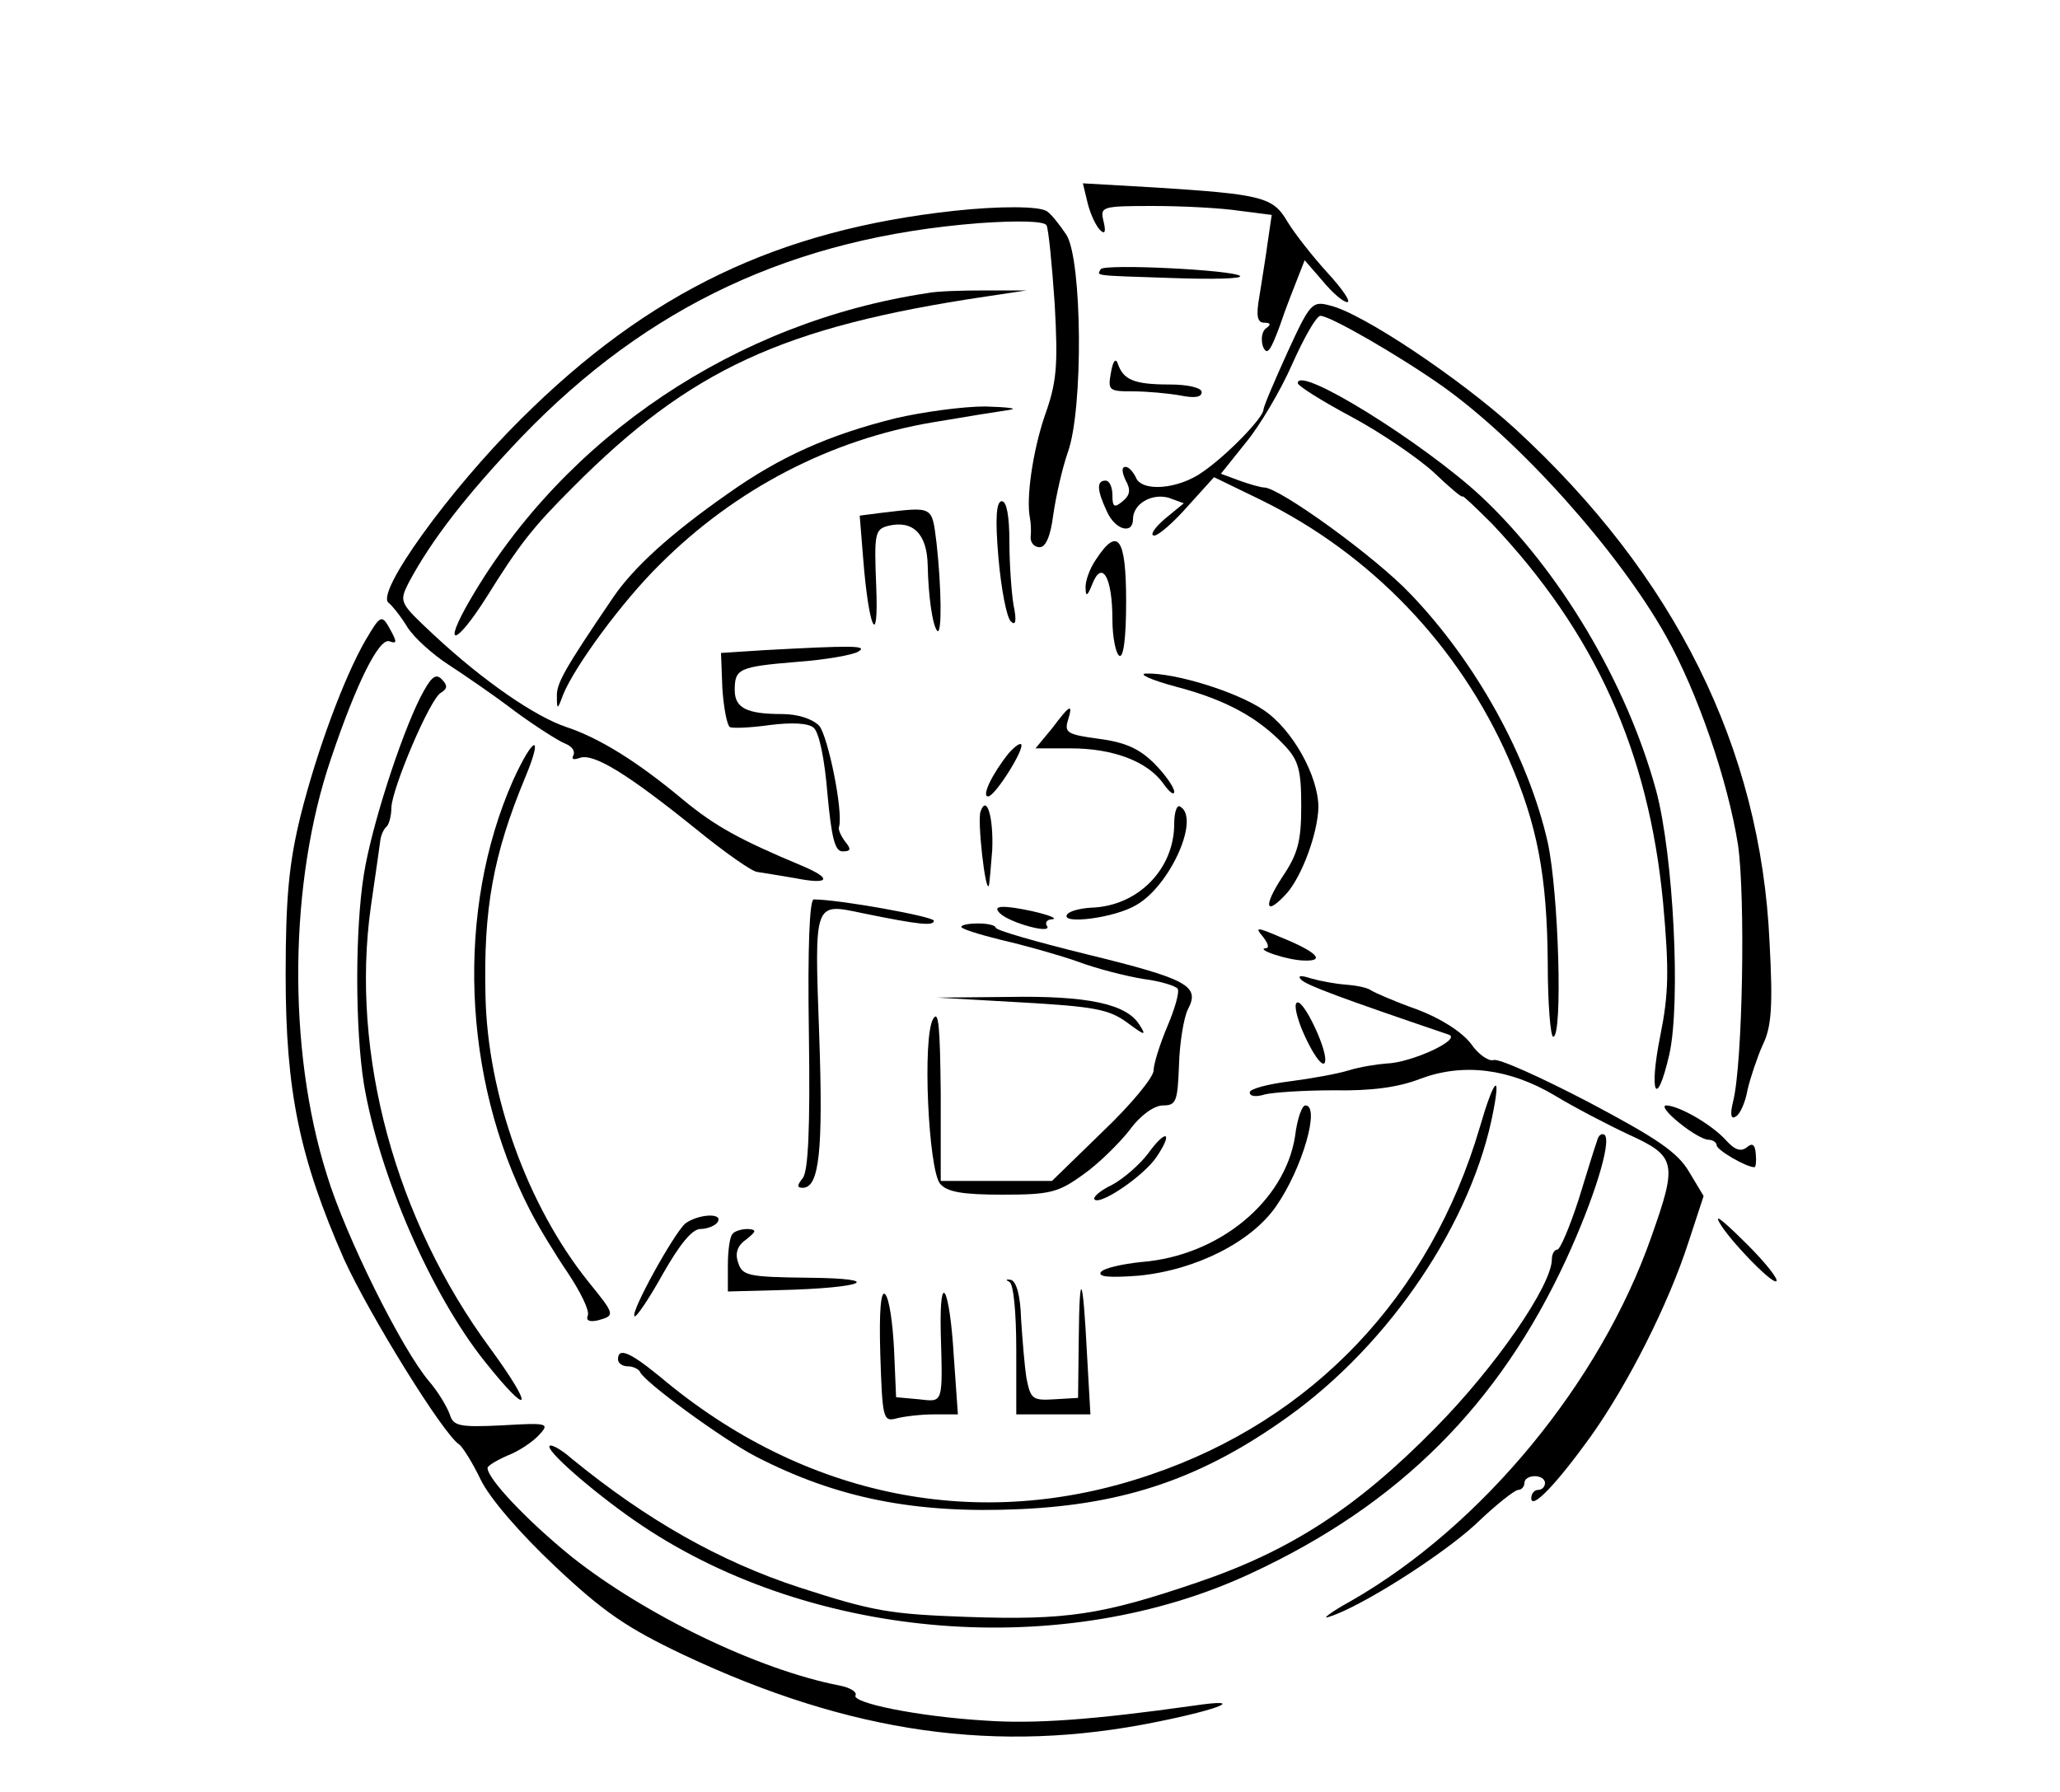 <?xml version="1.0" standalone="no"?>
<!DOCTYPE svg PUBLIC "-//W3C//DTD SVG 20010904//EN"
 "http://www.w3.org/TR/2001/REC-SVG-20010904/DTD/svg10.dtd">
<svg version="1.0" xmlns="http://www.w3.org/2000/svg"
 width="300pt" height="261pt" viewBox="0 0 300 261"
 preserveAspectRatio="xMidYMid meet">
<g transform="translate(0,261) scale(0.1,-0.1)"
fill="#000000" stroke="none">
<path d="M1584 2314 c4 -16 12 -33 18 -39 7 -7 9 -3 5 13 -5 21 -3 22 73 22
42 0 99 -3 125 -7 l47 -6 -6 -41 c-3 -23 -9 -58 -12 -78 -5 -28 -3 -38 7 -38
10 0 10 -3 3 -8 -6 -4 -8 -15 -5 -26 6 -15 11 -8 25 30 9 27 22 59 27 72 l9
23 26 -30 c14 -17 30 -31 36 -31 6 0 -7 19 -29 43 -21 23 -47 56 -58 74 -21
36 -36 40 -194 50 l-104 6 7 -29z"/>
<path d="M1390 2303 c-257 -28 -445 -118 -631 -303 -105 -104 -213 -254 -193
-268 5 -4 18 -20 27 -35 10 -16 37 -40 60 -55 23 -15 67 -45 97 -68 30 -22 63
-43 73 -47 10 -4 15 -11 12 -17 -3 -6 0 -7 9 -4 20 8 71 -24 169 -103 43 -35
83 -63 90 -63 7 -1 31 -5 55 -9 50 -10 55 -1 10 18 -91 38 -127 58 -173 96
-67 56 -122 90 -170 106 -45 15 -120 66 -194 135 -49 46 -50 47 -36 75 33 62
84 128 165 213 184 191 396 290 666 311 57 4 94 3 98 -3 3 -5 8 -57 12 -115 5
-91 3 -114 -15 -164 -17 -51 -27 -119 -21 -148 1 -5 2 -17 1 -26 -1 -9 5 -16
13 -16 9 0 16 16 20 48 4 27 13 67 21 90 23 63 21 281 -2 317 -10 15 -22 30
-28 34 -10 8 -70 8 -135 1z"/>
<path d="M1603 2218 c-5 -10 -15 -9 106 -13 57 -2 100 -1 97 3 -10 9 -197 18
-203 10z"/>
<path d="M1350 2183 c-278 -42 -527 -209 -665 -446 -42 -72 -22 -69 24 4 48
77 67 101 125 159 171 172 306 234 601 278 l60 9 -60 0 c-33 0 -71 -1 -85 -4z"/>
<path d="M1875 2097 c-19 -42 -35 -79 -35 -84 -1 -12 -52 -65 -88 -90 -36 -26
-90 -30 -98 -8 -4 8 -10 15 -15 15 -6 0 -5 -8 0 -19 8 -14 7 -22 -4 -31 -12
-10 -15 -9 -15 9 0 11 -4 21 -10 21 -13 0 -13 -13 2 -45 12 -27 38 -34 38 -11
0 22 27 38 52 31 l22 -8 -28 -23 c-15 -13 -22 -24 -15 -24 6 0 28 19 49 43
l38 42 68 -33 c161 -79 289 -213 361 -377 42 -96 56 -171 57 -297 0 -60 4
-108 8 -108 14 0 8 209 -8 283 -28 124 -104 262 -200 362 -51 54 -191 155
-213 155 -5 0 -22 5 -36 10 l-27 10 36 45 c20 24 51 76 68 115 17 38 35 70 41
70 14 0 113 -57 177 -102 113 -80 257 -241 326 -364 46 -82 90 -210 105 -304
11 -75 7 -318 -7 -374 -5 -20 -3 -27 4 -22 6 3 14 21 17 39 4 17 14 47 22 65
13 26 15 57 10 150 -13 283 -138 534 -371 748 -79 72 -222 168 -269 179 -26 7
-29 4 -62 -68z"/>
<path d="M1618 2068 c-5 -27 -3 -28 32 -28 21 0 52 -3 69 -6 20 -4 31 -3 31 5
0 6 -19 11 -47 11 -52 0 -67 7 -75 30 -3 9 -7 5 -10 -12z"/>
<path d="M1890 2052 c0 -4 35 -26 78 -49 43 -23 97 -60 120 -81 23 -22 42 -38
42 -35 0 2 19 -16 43 -40 150 -159 228 -331 249 -552 9 -99 8 -133 -4 -193
-17 -84 -6 -110 13 -28 17 76 6 290 -19 384 -43 158 -141 322 -255 429 -84 78
-267 192 -267 165z"/>
<path d="M1305 2001 c-97 -24 -169 -56 -245 -110 -83 -58 -137 -107 -167 -151
-72 -106 -83 -126 -82 -145 0 -19 1 -19 9 3 17 42 87 137 141 190 110 110 249
182 398 207 47 8 97 16 111 18 14 2 -2 4 -35 5 -33 0 -91 -8 -130 -17z"/>
<path d="M1454 1798 c4 -46 12 -87 18 -93 7 -7 9 0 4 24 -3 18 -6 60 -6 92 0
37 -4 59 -11 59 -8 0 -10 -24 -5 -82z"/>
<path d="M1283 1863 l-31 -4 5 -62 c8 -103 23 -135 19 -40 -3 75 -2 82 17 87
36 9 57 -11 58 -57 1 -46 7 -88 14 -96 7 -6 6 64 -1 127 -7 56 -4 54 -81 45z"/>
<path d="M1596 1795 c-9 -13 -16 -32 -15 -42 0 -13 3 -11 10 7 14 35 29 9 29
-52 0 -26 5 -50 10 -53 6 -4 10 25 10 79 0 93 -12 110 -44 61z"/>
<path d="M532 1677 c-31 -54 -70 -159 -94 -254 -17 -69 -22 -119 -22 -233 0
-169 20 -266 85 -414 37 -81 145 -256 168 -270 5 -4 19 -26 31 -51 13 -27 57
-78 108 -126 71 -67 105 -90 187 -129 244 -115 458 -145 689 -98 95 19 131 35
56 24 -149 -21 -234 -27 -305 -22 -99 6 -196 26 -189 37 2 5 -8 11 -23 14
-119 23 -284 103 -391 188 -64 52 -122 113 -122 129 0 3 13 11 29 18 16 6 37
20 46 30 16 17 13 18 -54 14 -62 -3 -71 -1 -76 16 -4 11 -17 33 -30 48 -40 47
-122 212 -149 301 -58 184 -55 427 6 606 37 110 70 176 85 171 11 -4 11 -1 3
14 -14 26 -15 26 -38 -13z"/>
<path d="M1112 1663 l-62 -4 2 -52 c2 -29 7 -54 11 -56 4 -2 30 -1 58 3 32 4
56 3 64 -4 8 -7 16 -46 20 -96 6 -65 11 -84 22 -84 12 0 13 3 4 14 -6 8 -11
18 -9 22 6 23 -16 131 -29 147 -10 10 -31 17 -54 17 -52 0 -69 9 -69 35 0 31
6 34 91 41 41 3 81 10 89 15 15 9 -9 9 -138 2z"/>
<path d="M612 1594 c-29 -58 -71 -188 -82 -257 -13 -80 -13 -225 0 -306 22
-131 97 -305 176 -404 67 -84 73 -70 8 19 -138 187 -204 429 -174 643 7 47 13
91 14 98 1 7 5 16 9 19 4 4 7 17 7 28 1 28 56 158 72 167 10 6 10 11 1 20 -9
9 -16 2 -31 -27z"/>
<path d="M1712 1610 c73 -19 120 -45 158 -85 21 -22 25 -36 25 -89 0 -52 -5
-70 -28 -104 -28 -43 -24 -57 7 -23 22 25 45 87 46 125 0 46 -38 114 -80 142
-40 27 -129 54 -170 53 -14 0 5 -9 42 -19z"/>
<path d="M1532 1549 l-24 -29 52 0 c61 0 111 -19 134 -51 9 -13 16 -18 16 -12
0 6 -13 25 -29 41 -22 22 -43 31 -81 36 -45 6 -50 9 -45 26 8 26 4 25 -23 -11z"/>
<path d="M747 1473 c-83 -188 -74 -433 24 -624 12 -24 37 -65 56 -93 18 -27
32 -55 29 -62 -3 -7 2 -10 15 -7 25 7 25 8 -14 56 -89 111 -147 272 -150 417
-3 126 11 205 58 318 27 65 12 61 -18 -5z"/>
<path d="M1469 1513 c-24 -30 -40 -63 -30 -63 10 0 54 70 48 76 -2 2 -10 -4
-18 -13z"/>
<path d="M1428 1428 c-5 -12 7 -119 12 -108 1 3 3 26 5 52 2 47 -8 82 -17 56z"/>
<path d="M1710 1410 c0 -66 -53 -120 -121 -122 -16 -1 -32 -5 -35 -10 -10 -15
70 -5 101 14 49 28 93 126 64 143 -5 4 -9 -8 -9 -25z"/>
<path d="M1178 1104 c2 -138 -1 -200 -9 -210 -8 -10 -9 -14 0 -14 24 0 30 53
24 223 -7 195 -8 192 63 177 83 -17 104 -19 104 -11 0 6 -138 31 -175 31 -6 0
-9 -70 -7 -196z"/>
<path d="M1456 1280 c14 -14 76 -31 69 -19 -4 5 0 10 7 10 16 2 -39 16 -66 18
-14 1 -17 -2 -10 -9z"/>
<path d="M1400 1260 c0 -3 26 -11 58 -19 31 -7 81 -21 110 -31 29 -11 73 -22
98 -26 24 -3 46 -10 49 -14 3 -5 -4 -29 -15 -55 -11 -26 -20 -55 -20 -64 0
-10 -33 -50 -74 -89 l-74 -72 -81 0 -81 0 0 128 c-1 96 -3 122 -11 108 -16
-26 -7 -219 10 -240 10 -12 32 -16 91 -16 69 0 81 3 117 29 23 16 53 46 68 65
16 22 36 36 49 36 19 0 21 6 23 59 1 33 7 69 13 81 18 34 0 44 -147 80 -73 18
-133 35 -133 39 0 3 -11 6 -25 6 -14 0 -25 -2 -25 -5z"/>
<path d="M1839 1246 c7 -9 10 -16 5 -17 -18 -1 32 -18 56 -18 31 -1 17 13 -35
34 -35 15 -38 15 -26 1z"/>
<path d="M1895 1183 c8 -8 56 -26 215 -80 19 -7 -55 -41 -91 -42 -14 -1 -39
-5 -55 -10 -16 -5 -55 -12 -86 -16 -32 -4 -58 -11 -58 -16 0 -6 9 -7 22 -3 12
3 57 6 100 6 54 -1 94 4 127 17 62 23 129 15 196 -25 28 -17 76 -42 108 -57
68 -31 70 -41 32 -148 -74 -212 -247 -422 -438 -531 -29 -16 -43 -27 -32 -23
46 14 164 89 214 135 29 28 57 50 62 50 5 0 9 5 9 10 0 6 7 10 15 10 8 0 15
-4 15 -10 0 -5 -4 -10 -10 -10 -5 0 -10 -5 -10 -12 0 -18 37 21 86 89 55 77
114 194 143 284 l22 67 -21 35 c-17 29 -47 49 -147 102 -69 36 -131 64 -138
61 -7 -2 -22 8 -33 24 -13 17 -44 37 -79 50 -31 11 -61 24 -67 28 -6 4 -23 7
-37 8 -14 1 -36 5 -50 9 -15 5 -20 4 -14 -2z"/>
<path d="M1488 1150 c105 -6 127 -10 153 -29 27 -20 29 -20 18 -3 -19 30 -76
42 -190 40 l-104 -1 123 -7z"/>
<path d="M1895 1113 c17 -41 35 -64 35 -46 0 20 -30 83 -40 83 -6 0 -3 -16 5
-37z"/>
<path d="M2155 968 c-72 -245 -243 -426 -480 -506 -248 -85 -504 -34 -714 143
-44 36 -61 43 -61 25 0 -5 6 -10 14 -10 8 0 16 -4 18 -8 5 -14 120 -98 168
-123 118 -61 232 -84 386 -77 154 7 266 46 389 134 150 107 270 286 300 447
11 57 0 44 -20 -25z"/>
<path d="M1886 955 c-15 -95 -111 -174 -223 -183 -29 -3 -56 -9 -60 -15 -4 -7
14 -8 55 -5 83 8 165 49 201 102 38 55 64 146 42 146 -5 0 -12 -20 -15 -45z"/>
<path d="M2445 975 c17 -14 36 -25 43 -25 6 0 12 -4 12 -8 0 -7 43 -32 55 -32
2 0 3 9 2 19 -1 14 -5 17 -13 10 -9 -7 -18 -4 -32 12 -22 23 -68 49 -86 49 -6
-1 3 -12 19 -25z"/>
<path d="M1672 930 c-12 -16 -36 -37 -53 -46 -17 -8 -28 -18 -25 -21 8 -9 73
35 91 63 24 36 13 40 -13 4z"/>
<path d="M2326 949 c-3 -8 -15 -47 -27 -86 -13 -40 -27 -73 -31 -73 -4 0 -8
-6 -8 -14 0 -38 -82 -157 -170 -246 -114 -116 -211 -179 -347 -225 -138 -47
-190 -55 -334 -50 -113 4 -137 8 -245 43 -116 38 -222 98 -332 188 -17 15 -32
22 -32 17 0 -11 75 -75 135 -115 251 -168 615 -197 888 -69 215 100 360 245
458 457 40 87 66 170 56 181 -4 3 -9 0 -11 -8z"/>
<path d="M998 828 c-17 -15 -80 -129 -74 -135 2 -3 21 25 41 61 25 44 43 66
55 66 10 0 22 5 25 10 9 14 -28 12 -47 -2z"/>
<path d="M2502 834 c5 -18 79 -96 85 -90 3 3 -16 27 -42 53 -26 26 -45 43 -43
37z"/>
<path d="M1067 813 c-4 -3 -7 -24 -7 -45 l0 -39 76 2 c123 3 155 17 42 18 -89
1 -97 3 -103 22 -5 14 -1 25 12 34 15 12 15 14 2 15 -9 0 -19 -3 -22 -7z"/>
<path d="M1470 743 c6 -3 10 -44 10 -99 l0 -94 54 0 54 0 -5 88 c-6 117 -11
126 -12 22 l-1 -86 -34 -2 c-32 -2 -35 0 -41 30 -3 18 -6 57 -8 87 -1 35 -7
55 -15 57 -7 1 -8 0 -2 -3z"/>
<path d="M1282 637 c3 -92 4 -98 23 -93 11 3 36 6 55 6 l35 0 -6 85 c-6 101
-21 128 -19 35 3 -106 4 -102 -32 -98 l-33 3 -3 70 c-2 39 -7 74 -13 80 -6 6
-9 -23 -7 -88z"/>
</g>
</svg>
